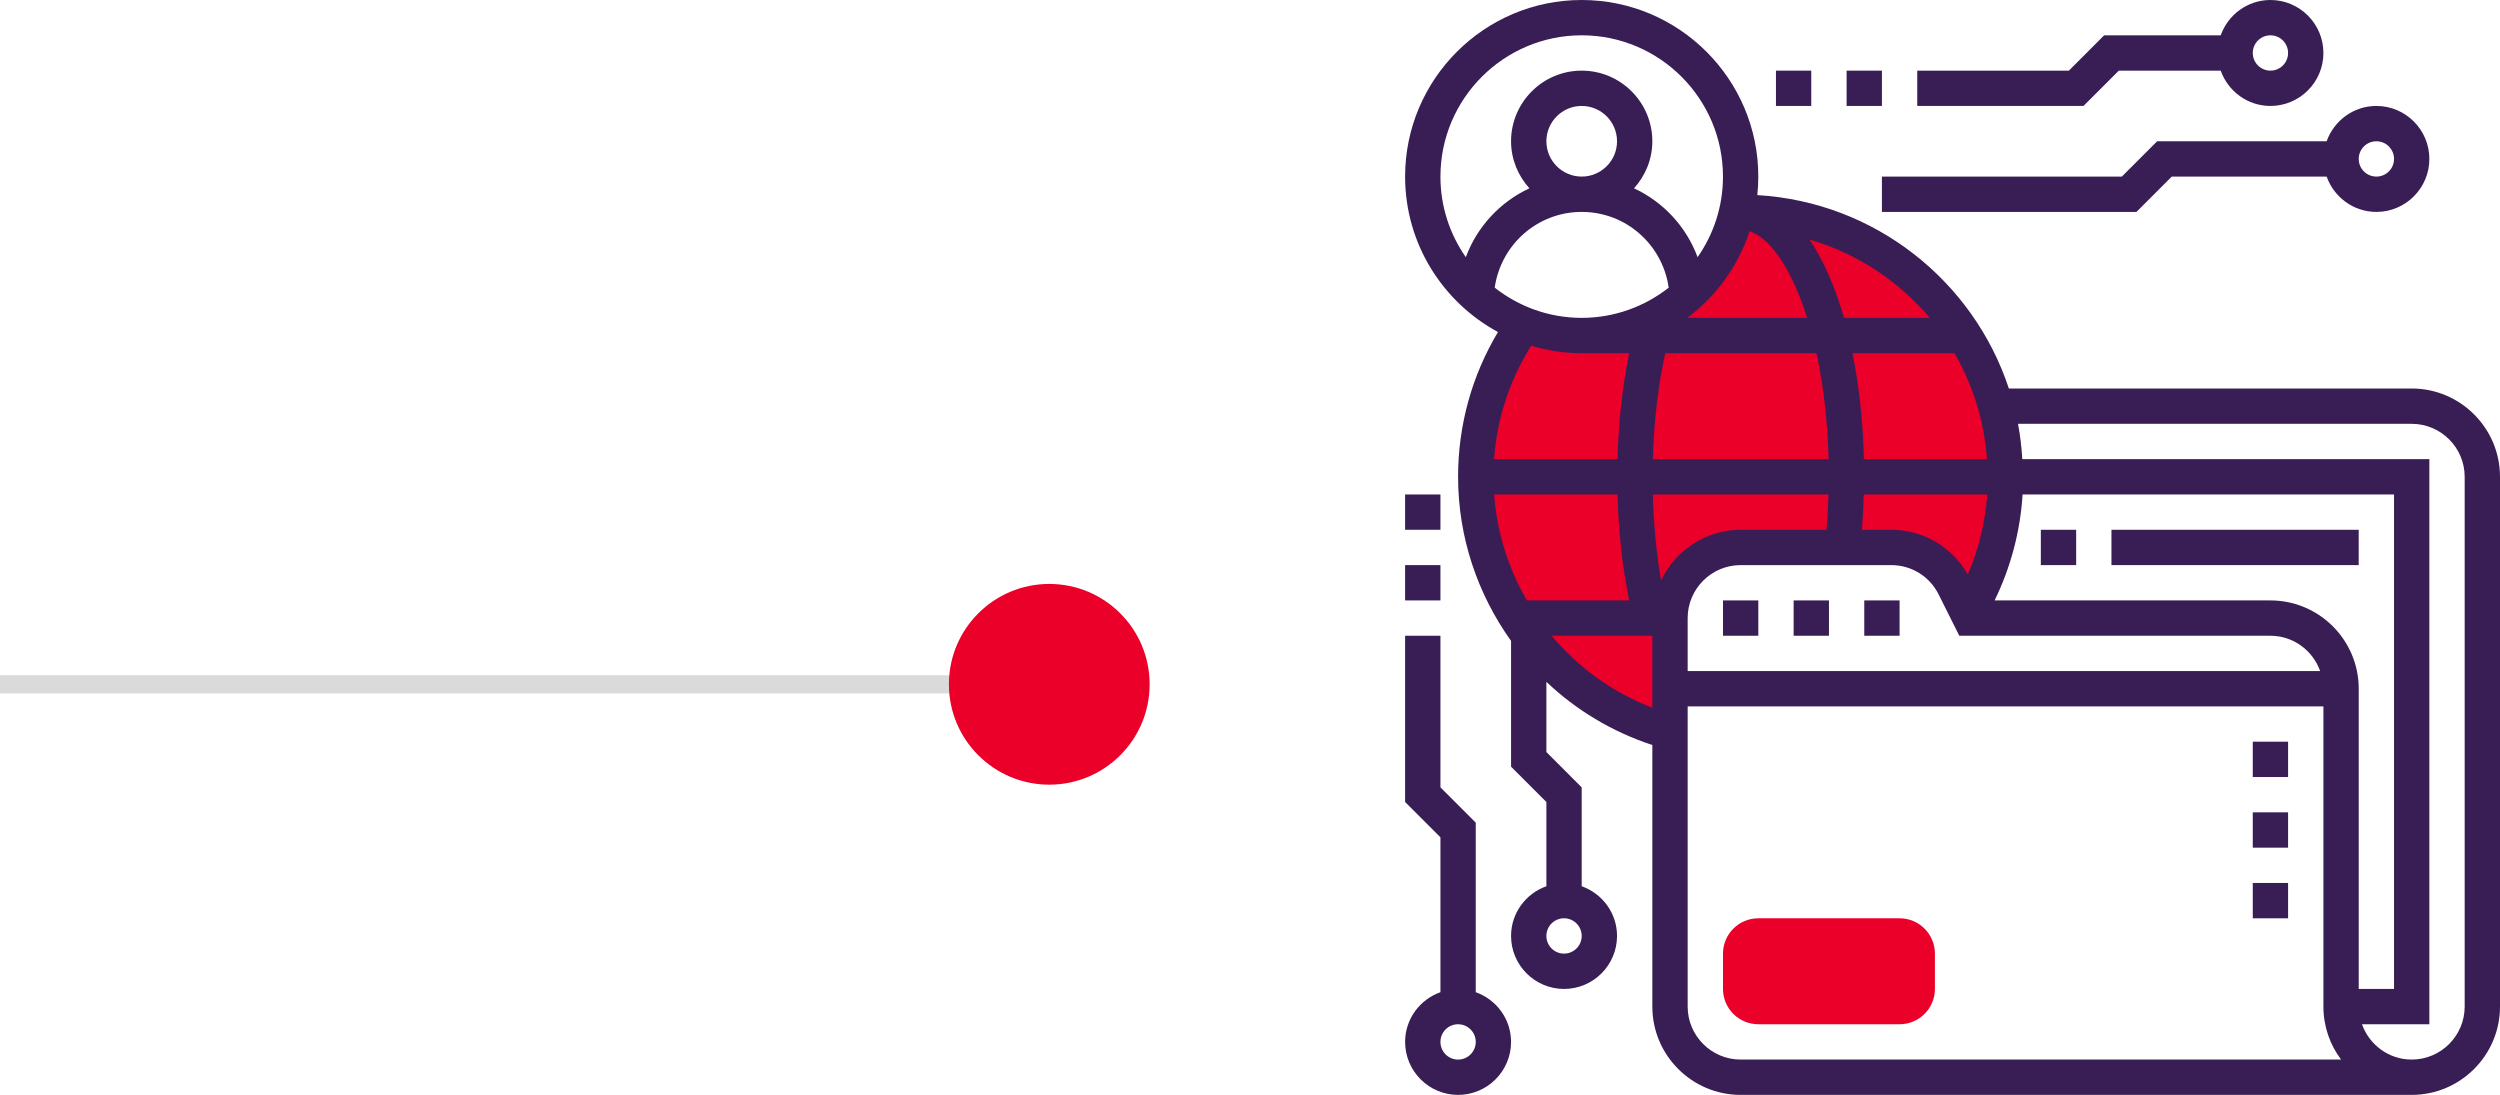 <svg width="137" height="60" viewBox="0 0 137 60" fill="none" xmlns="http://www.w3.org/2000/svg">
<path d="M95.387 11.613C95.31 11.613 95.237 11.623 95.16 11.624C94.275 15.495 90.817 18.387 86.677 18.387C85.561 18.387 84.499 18.169 83.518 17.787C81.856 20.148 80.871 23.021 80.871 26.129C80.871 32.803 85.381 38.411 91.516 40.107V33.871C91.516 31.733 93.249 30 95.387 30H103.64C105.106 30 106.446 30.828 107.102 32.14L107.825 33.585C109.135 31.404 109.903 28.859 109.903 26.129C109.903 18.112 103.403 11.613 95.387 11.613Z" fill="#EB0029"/>
<path d="M104.098 56.129H96.356C95.288 56.129 94.42 55.261 94.42 54.194V52.258C94.42 51.191 95.288 50.322 96.356 50.322H104.098C105.165 50.322 106.033 51.191 106.033 52.258V54.194C106.033 55.261 105.165 56.129 104.098 56.129Z" fill="#EB0029"/>
<path d="M132.161 21.29H110.086C108.14 15.395 102.747 11.07 96.301 10.692C96.335 10.358 96.355 10.02 96.355 9.677C96.355 4.341 92.013 0 86.677 0C81.341 0 77 4.341 77 9.677C77 13.354 79.062 16.557 82.089 18.195C80.657 20.589 79.903 23.308 79.903 26.129C79.903 29.438 80.973 32.557 82.806 35.122V42.014L84.742 43.949V48.565C83.618 48.966 82.806 50.03 82.806 51.29C82.806 52.891 84.109 54.194 85.71 54.194C87.31 54.194 88.613 52.891 88.613 51.29C88.613 50.03 87.801 48.966 86.677 48.565V43.148L84.742 41.212V37.365C86.366 38.909 88.339 40.1 90.548 40.828V55.161C90.548 57.829 92.719 60 95.387 60H132.161C134.829 60 137 57.829 137 55.161V26.129C137 23.461 134.829 21.29 132.161 21.29ZM131.193 27.097V54.194H129.258V37.742C129.258 35.074 127.087 32.903 124.419 32.903H109.305C110.188 31.091 110.712 29.119 110.838 27.097H131.193ZM81.879 27.097H88.64C88.693 29.127 88.908 31.093 89.278 32.903H83.674C82.662 31.157 82.029 29.181 81.879 27.097ZM84.742 7.742C84.742 6.675 85.61 5.806 86.677 5.806C87.745 5.806 88.613 6.675 88.613 7.742C88.613 8.809 87.745 9.677 86.677 9.677C85.61 9.677 84.742 8.809 84.742 7.742ZM86.677 11.613C89.109 11.613 91.108 13.407 91.445 15.764C90.128 16.797 88.475 17.419 86.677 17.419C84.879 17.419 83.226 16.798 81.91 15.764C82.247 13.408 84.249 11.613 86.677 11.613ZM99.032 17.419H92.46C94.041 16.236 95.251 14.587 95.877 12.67C97.028 13.055 98.195 14.766 99.032 17.419ZM99.543 19.355C99.912 21.05 100.15 23.01 100.207 25.161H90.576C90.633 23.113 90.863 21.141 91.257 19.355H99.543ZM108.886 25.161H102.141C102.09 23.067 101.873 21.112 101.517 19.355H107.103C108.108 21.086 108.737 23.056 108.886 25.161ZM107.835 31.483C106.975 29.969 105.396 29.032 103.64 29.032H102.034C102.085 28.393 102.119 27.749 102.135 27.097H108.9C108.791 28.613 108.432 30.096 107.835 31.483ZM100.2 27.097C100.182 27.75 100.146 28.395 100.093 29.032H95.387C93.459 29.032 91.805 30.174 91.027 31.81C90.766 30.325 90.62 28.73 90.576 27.097H100.2ZM92.484 33.871C92.484 32.27 93.786 30.968 95.387 30.968H103.64C104.746 30.968 105.741 31.583 106.236 32.572L107.37 34.839H124.419C125.679 34.839 126.744 35.651 127.144 36.774H92.484V33.871ZM105.75 17.419H101.053C100.56 15.7 99.916 14.244 99.16 13.126C101.764 13.883 104.047 15.397 105.75 17.419ZM78.936 9.677C78.936 5.409 82.409 1.935 86.677 1.935C90.946 1.935 94.419 5.409 94.419 9.677C94.419 11.319 93.903 12.839 93.028 14.093C92.407 12.417 91.146 11.066 89.545 10.319C90.162 9.633 90.548 8.735 90.548 7.742C90.548 5.607 88.812 3.871 86.677 3.871C84.543 3.871 82.806 5.607 82.806 7.742C82.806 8.736 83.194 9.634 83.81 10.319C82.21 11.067 80.947 12.418 80.327 14.093C79.452 12.84 78.936 11.319 78.936 9.677ZM86.677 19.355H89.278C88.908 21.165 88.693 23.131 88.64 25.161H81.876C82.031 22.944 82.727 20.826 83.908 18.946C84.786 19.209 85.715 19.355 86.677 19.355ZM85.71 52.258C85.175 52.258 84.742 51.824 84.742 51.29C84.742 50.756 85.175 50.322 85.71 50.322C86.244 50.322 86.677 50.756 86.677 51.29C86.677 51.824 86.244 52.258 85.71 52.258ZM85.03 34.839H90.548V38.782C88.367 37.947 86.485 36.571 85.03 34.839ZM95.387 58.064C93.786 58.064 92.484 56.762 92.484 55.161V38.71H127.323V55.161C127.323 56.25 127.683 57.255 128.292 58.064H95.387ZM135.064 55.161C135.064 56.762 133.762 58.064 132.161 58.064C130.901 58.064 129.837 57.252 129.436 56.129H133.129V25.161H110.822C110.781 24.505 110.708 23.858 110.588 23.226H132.161C133.762 23.226 135.064 24.528 135.064 26.129V55.161Z" fill="#381E54"/>
<path d="M98.291 32.903H100.227V34.839H98.291V32.903Z" fill="#381E54"/>
<path d="M102.162 32.903H104.097V34.839H102.162V32.903Z" fill="#381E54"/>
<path d="M94.42 32.903H96.356V34.839H94.42V32.903Z" fill="#381E54"/>
<path d="M111.838 29.032H113.774V30.968H111.838V29.032Z" fill="#381E54"/>
<path d="M115.708 29.032H129.257V30.968H115.708V29.032Z" fill="#381E54"/>
<path d="M123.452 44.516H125.387V46.452H123.452V44.516Z" fill="#381E54"/>
<path d="M123.452 48.387H125.387V50.323H123.452V48.387Z" fill="#381E54"/>
<path d="M123.452 40.645H125.387V42.581H123.452V40.645Z" fill="#381E54"/>
<path d="M118.212 7.742L116.277 9.677H103.129V11.613H117.078L119.013 9.677H127.5C127.901 10.801 128.966 11.613 130.226 11.613C131.826 11.613 133.129 10.31 133.129 8.71C133.129 7.109 131.826 5.806 130.226 5.806C128.966 5.806 127.901 6.618 127.5 7.742H118.212ZM130.226 7.742C130.76 7.742 131.193 8.175 131.193 8.71C131.193 9.244 130.76 9.677 130.226 9.677C129.691 9.677 129.258 9.244 129.258 8.71C129.258 8.175 129.691 7.742 130.226 7.742Z" fill="#381E54"/>
<path d="M116.111 3.871H121.695C122.095 4.995 123.16 5.806 124.42 5.806C126.02 5.806 127.323 4.504 127.323 2.903C127.323 1.303 126.02 0 124.42 0C123.16 0 122.095 0.812 121.695 1.935H115.309L113.374 3.871H105.065V5.806H114.175L116.111 3.871ZM124.42 1.935C124.954 1.935 125.387 2.369 125.387 2.903C125.387 3.437 124.954 3.871 124.42 3.871C123.886 3.871 123.452 3.437 123.452 2.903C123.452 2.369 123.886 1.935 124.42 1.935Z" fill="#381E54"/>
<path d="M101.194 3.871H103.129V5.806H101.194V3.871Z" fill="#381E54"/>
<path d="M97.322 3.871H99.257V5.806H97.322V3.871Z" fill="#381E54"/>
<path d="M80.871 54.372V45.083L78.936 43.148V34.839H77V43.949L78.936 45.885V54.372C77.812 54.772 77 55.837 77 57.097C77 58.697 78.303 60 79.903 60C81.504 60 82.806 58.697 82.806 57.097C82.806 55.837 81.995 54.772 80.871 54.372ZM79.903 58.065C79.369 58.065 78.936 57.631 78.936 57.097C78.936 56.563 79.369 56.129 79.903 56.129C80.437 56.129 80.871 56.563 80.871 57.097C80.871 57.631 80.437 58.065 79.903 58.065Z" fill="#381E54"/>
<path d="M77 30.968H78.936V32.903H77V30.968Z" fill="#381E54"/>
<path d="M77 27.097H78.936V29.032H77V27.097Z" fill="#381E54"/>
<line y1="37.5" x2="53" y2="37.5" stroke="#DADADA"/>
<circle cx="57.5" cy="37.5" r="5.5" fill="#EB0029"/>
</svg>
